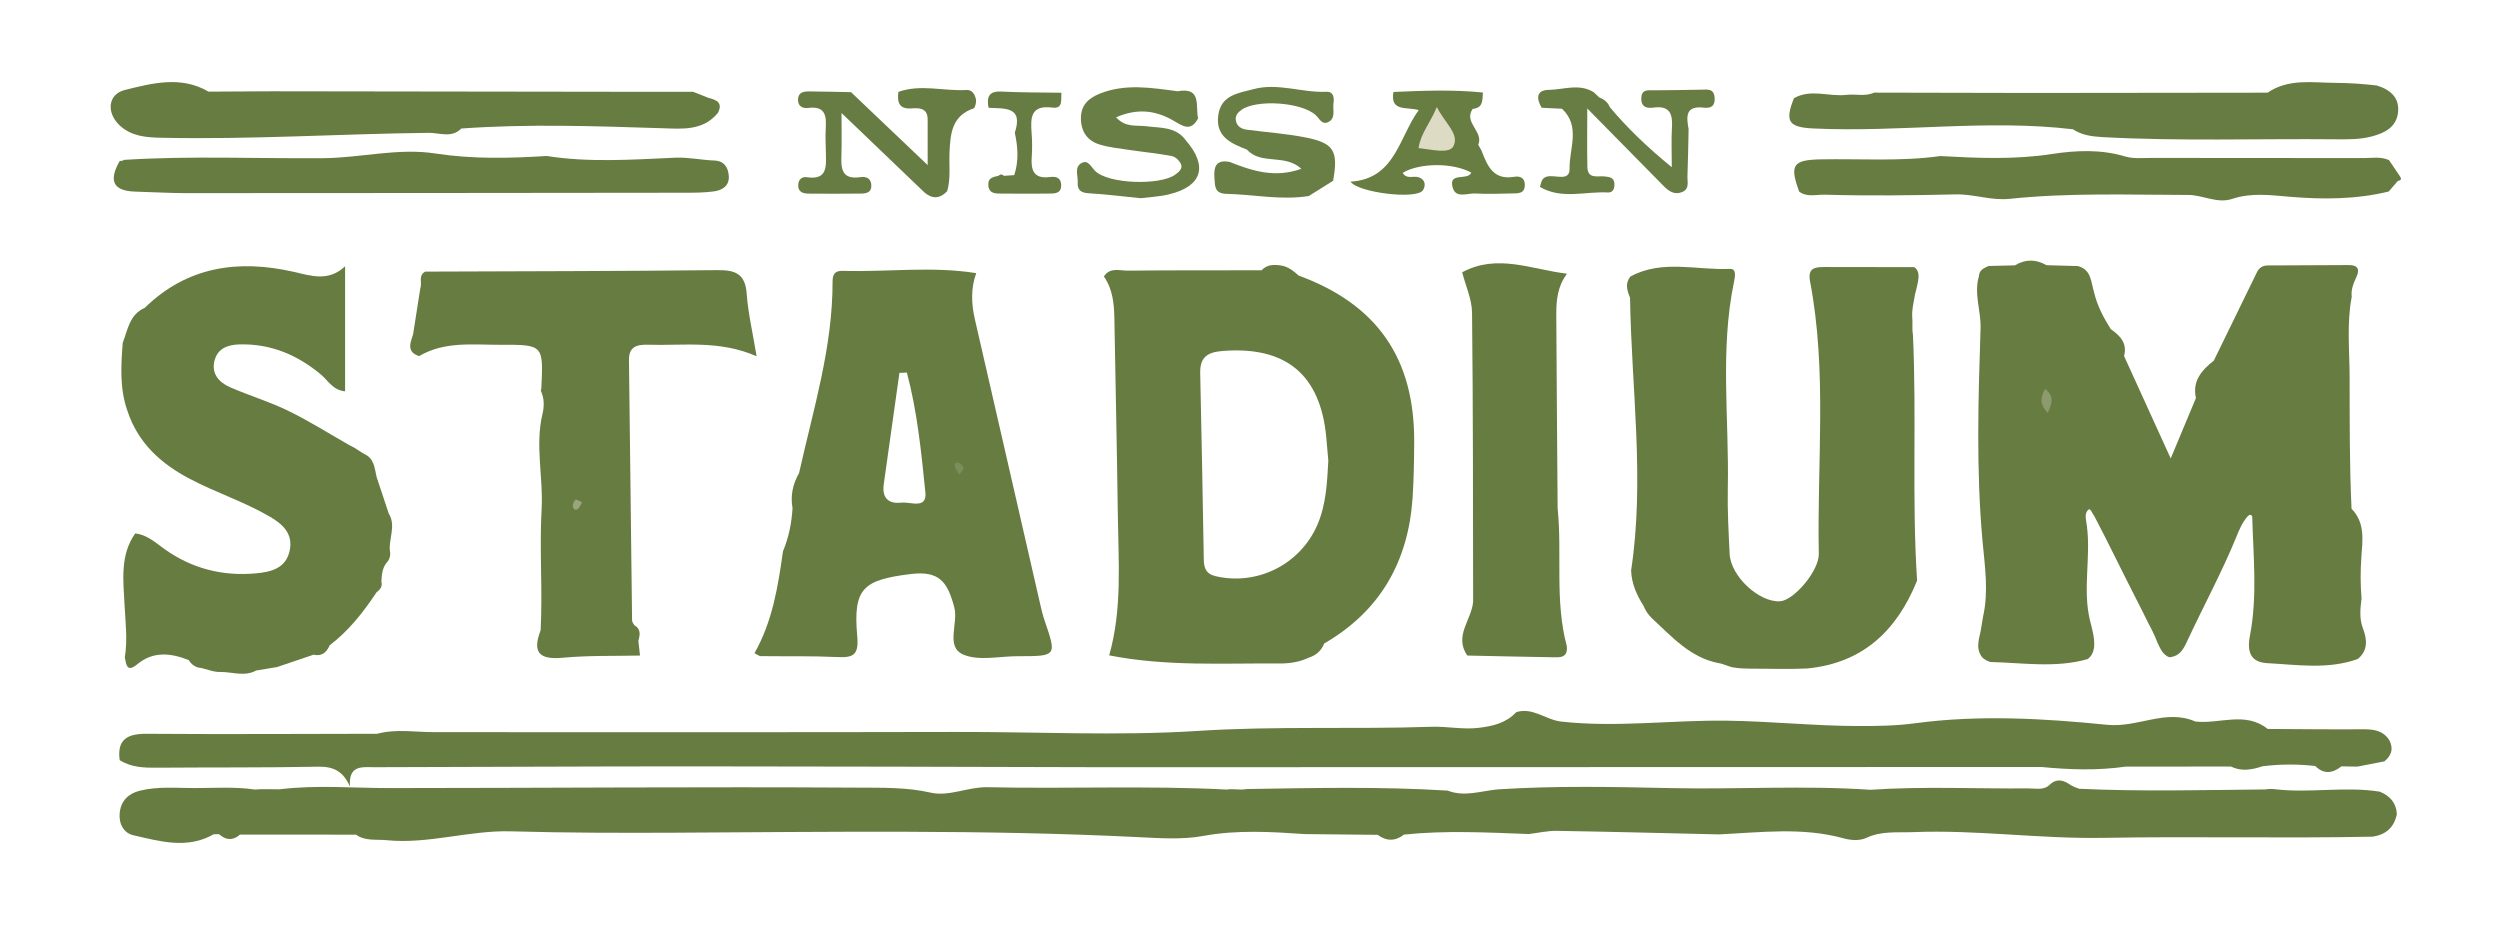<?xml version="1.0" encoding="utf-8"?>
<!-- Generator: Adobe Illustrator 16.0.0, SVG Export Plug-In . SVG Version: 6.00 Build 0)  -->
<!DOCTYPE svg PUBLIC "-//W3C//DTD SVG 1.1//EN" "http://www.w3.org/Graphics/SVG/1.1/DTD/svg11.dtd">
<svg version="1.1" id="nissan_7_" xmlns="http://www.w3.org/2000/svg" xmlns:xlink="http://www.w3.org/1999/xlink" x="0px" y="0px"
	 width="300px" height="111px" viewBox="0 0 300 111" enable-background="new 0 0 300 111" xml:space="preserve">
<g id="nissan_8_">
	<path id="nissan_5_" fill="#677C42" d="M110.92,23.081c-3.236-3.099-6.47-6.197-9.938-9.52c0,1.725,0.04,3.354-0.011,4.977
		c-0.05,1.598-0.042,3.043,2.238,2.724c0.649-0.091,1.277,0.052,1.347,0.912c0.07,0.892-0.547,1.047-1.208,1.055
		c-2.105,0.024-4.209,0.027-6.314,0.006c-0.664-0.006-1.284-0.184-1.247-1.049c0.025-0.626,0.434-1.01,1.012-0.923
		c2.551,0.382,2.33-1.342,2.305-2.943c-0.014-0.947-0.073-1.896-0.017-2.839c0.09-1.513,0.011-2.788-2.07-2.53
		c-0.674,0.084-1.272-0.164-1.256-1.01c0.018-0.861,0.668-0.976,1.318-0.972c1.682,0.01,3.364,0.059,5.045,0.091
		c2.978,2.834,5.955,5.668,9.194,8.75c0-1.98-0.001-3.716,0-5.454c0-1.384-0.954-1.423-1.945-1.348
		c-1.531,0.116-1.72-0.791-1.565-1.985c2.696-0.957,5.447-0.062,8.168-0.225c0.7-0.042,1.036,0.544,1.148,1.199
		c0.014,0.346-0.062,0.679-0.222,0.985c-2.648,0.874-2.864,2.966-2.963,5.359c-0.063,1.522,0.162,3.095-0.28,4.608
		C112.783,23.852,111.872,23.911,110.92,23.081z"/>
	<path id="nissan_4_" fill="#677D43" d="M193.177,12.855c2.075,2.474,4.382,4.707,7.437,7.213c0-1.95-0.071-3.36,0.02-4.758
		c0.104-1.638-0.264-2.667-2.211-2.397c-0.756,0.104-1.488-0.021-1.468-1.101c0.021-1.147,0.819-0.97,1.55-0.976
		c1.887-0.014,3.771-0.034,5.658-0.075c0.744-0.015,1.5-0.159,1.59,0.948c0.085,1.015-0.441,1.314-1.318,1.211
		c-2.203-0.262-2.076,1.093-1.803,2.562c-0.044,1.884-0.062,3.767-0.138,5.647c-0.026,0.683,0.278,1.543-0.634,1.916
		s-1.592-0.08-2.219-0.719c-2.856-2.916-5.729-5.819-9.168-9.31c0,2.813-0.037,4.919,0.012,7.022
		c0.033,1.521,1.271,1.026,2.113,1.139c0.532,0.072,1.051,0.105,1.123,0.802c0.061,0.586-0.142,1.154-0.75,1.119
		c-2.729-0.156-5.562,0.868-8.178-0.665c0.152-0.468,0.139-1.003,0.762-1.219c0.965-0.335,2.822,0.686,2.793-0.979
		c-0.048-2.385,1.355-5.058-0.904-7.182c-0.814-0.041-1.635-0.081-2.448-0.122c-0.64-1.085-0.67-2.123,0.851-2.146
		c1.789-0.024,3.648-0.799,5.393,0.276c0.217,0.204,0.435,0.409,0.65,0.614C192.466,11.905,192.936,12.253,193.177,12.855z"/>
	<path id="nissan_3_" fill="#677D42" d="M177.78,18.073c0.696,1.799,1.391,3.573,3.911,3.144c0.645-0.109,1.273,0.062,1.287,0.938
		c0.015,1.101-0.797,1.045-1.528,1.059c-1.464,0.021-2.935,0.095-4.396,0.005c-0.947-0.06-2.355,0.641-2.732-0.71
		c-0.541-1.926,1.789-0.783,2.236-1.787c-2.168-1.213-6.172-1.207-8.236,0.015c0.474,0.832,1.322,0.312,1.96,0.548
		c0.825,0.307,0.786,1.039,0.479,1.532c-0.741,1.173-7.782,0.306-8.694-1.015c5.356-0.342,5.767-5.251,8.178-8.592
		c-1.424-0.418-3.454,0.24-3.032-2.174c3.581-0.158,7.158-0.297,10.735,0.065c-0.057,0.876,0.054,1.854-1.229,1.968
		c-1.127,1.643,1.356,2.725,0.671,4.299C177.52,17.603,177.648,17.837,177.78,18.073z"/>
	<path id="nissan_2_" fill="#697E44" d="M159.973,21.692c-0.977,0.611-1.947,1.223-2.921,1.832
		c-3.315,0.528-6.598-0.188-9.895-0.263c-1.394-0.033-1.354-0.884-1.425-1.869c-0.1-1.374,0.172-2.276,1.827-1.961
		c2.707,1.08,5.432,1.965,8.606,0.823c-2.026-1.846-4.837-0.418-6.522-2.293c-1.916-0.748-3.811-1.564-3.449-4.15
		c0.337-2.415,2.406-2.629,4.219-3.115c2.948-0.789,5.828,0.45,8.764,0.317c0.854-0.039,0.938,0.735,0.843,1.373
		c-0.121,0.78,0.321,1.802-0.647,2.27c-0.724,0.346-1.002-0.365-1.457-0.807c-1.66-1.602-7.106-1.946-8.919-0.682
		c-0.469,0.328-0.789,0.729-0.694,1.297c0.121,0.728,0.688,1.018,1.351,1.104c2.291,0.3,4.602,0.464,6.867,0.896
		C160.08,17.145,160.623,18.067,159.973,21.692z"/>
	<path id="nissan_1_" fill="#697E44" d="M136.881,23.786c-2.079-0.207-4.153-0.473-6.237-0.594
		c-0.941-0.054-1.376-0.396-1.319-1.303c0.049-0.794-0.432-1.816,0.436-2.309c0.807-0.457,1.114,0.383,1.64,0.918
		c1.563,1.593,7.785,1.775,9.615,0.466c0.444-0.317,0.93-0.722,0.708-1.255c-0.173-0.416-0.67-0.896-1.094-0.979
		c-1.646-0.318-3.323-0.472-4.984-0.721c-1.238-0.184-2.505-0.303-3.694-0.667c-1.431-0.438-2.21-1.498-2.242-3.07
		c-0.034-1.631,0.899-2.487,2.273-3.038c3.073-1.229,6.2-0.697,9.323-0.283c2.949-0.539,2.128,1.793,2.466,3.241
		c-0.908,1.793-2.03,0.796-3.084,0.21c-2.123-1.182-4.266-1.408-6.756-0.324c1.13,1.263,2.434,0.92,3.589,1.07
		c1.722,0.221,3.592,0.025,4.792,1.71c2.678,3.093,1.938,5.505-2.038,6.466C139.171,23.594,138.013,23.64,136.881,23.786z"/>
	<path id="nissan" fill="#677C42" d="M120.466,21.099c0.413-0.028,0.827-0.057,1.24-0.084c0.568-1.688,0.437-3.389,0.072-5.089
		c1.059-3.224-1.278-2.865-3.155-2.994c-0.214-1.216-0.034-2.022,1.53-1.944c2.402,0.121,4.813,0.102,7.221,0.141
		c-0.088,0.77,0.248,1.957-1.08,1.783c-2.621-0.343-2.643,1.217-2.5,3.058c0.072,0.938,0.084,1.892,0.016,2.832
		c-0.116,1.597,0.202,2.696,2.172,2.442c0.617-0.08,1.301-0.013,1.354,0.883c0.068,1.117-0.763,1.096-1.487,1.104
		c-1.995,0.023-3.989,0.012-5.983-0.005c-0.668-0.006-1.23-0.165-1.27-1.022c-0.042-0.892,0.594-0.967,1.207-1.102
		C120.023,20.893,120.245,20.881,120.466,21.099z"/>
	<path id="stadium_5_" fill="#667C41" d="M76.801,78.665c-3.094,0.069-6.205-0.022-9.279,0.265c-2.833,0.264-3.665-0.66-2.646-3.289
		c0.254-4.854-0.154-9.734,0.118-14.55c0.216-3.821-0.805-7.623,0.105-11.422c0.209-0.873,0.234-1.881-0.206-2.78
		c0.023-0.103,0.063-0.203,0.068-0.306c0.248-5.181,0.248-5.229-4.86-5.207c-3.319,0.014-6.729-0.455-9.81,1.356
		c-1.552-0.513-1.045-1.59-0.719-2.618c0.288-1.834,0.575-3.67,0.862-5.505c0.256-0.653-0.293-1.546,0.593-2.015
		c11.686-0.047,23.373-0.053,35.058-0.178c2.137-0.022,3.345,0.422,3.518,2.826c0.171,2.369,0.729,4.711,1.19,7.51
		c-4.476-1.967-8.789-1.25-13.039-1.383c-1.327-0.041-2.297,0.229-2.278,1.842c0.127,10.419,0.241,20.838,0.374,31.258
		c0.003,0.188,0.179,0.373,0.274,0.561c0.814,0.455,0.678,1.152,0.478,1.865C76.67,77.484,76.736,78.075,76.801,78.665z"/>
	<path id="stadium_3_" fill="#667C41" d="M238.632,31.917c1.056-0.024,2.107-0.049,3.161-0.075c1.259-0.771,2.521-0.739,3.788-0.019
		c1.255,0.034,2.508,0.068,3.762,0.104c1.636,0.428,1.562,1.915,1.939,3.124c0.372,1.612,1.133,3.051,2.007,4.438
		c1.117,0.789,2.015,1.687,1.597,3.233c1.806,3.959,3.605,7.918,5.599,12.291c1.115-2.672,2.072-4.96,3.026-7.248
		c-0.454-2.056,0.695-3.343,2.146-4.489c1.729-3.541,3.457-7.083,5.184-10.625c0.256-0.523,0.7-0.793,1.258-0.798
		c3.258-0.026,6.52-0.028,9.775-0.045c1.038-0.006,1.326,0.487,0.912,1.392c-0.354,0.771-0.689,1.533-0.58,2.412
		c-0.613,3.206-0.258,6.446-0.252,9.666c0.009,5.258-0.018,10.516,0.23,15.771l-0.023-0.021c1.688,1.684,1.343,3.844,1.201,5.854
		c-0.116,1.654-0.118,3.287,0.024,4.929c-0.151,1.215-0.291,2.402,0.177,3.627c0.489,1.282,0.621,2.617-0.638,3.646
		c-3.562,1.272-7.228,0.69-10.849,0.494c-1.979-0.108-2.467-1.308-2.081-3.31c0.909-4.729,0.397-9.528,0.27-14.303
		c-0.002-0.068-0.146-0.176-0.233-0.188c-0.086-0.012-0.188,0.072-0.283,0.146c-0.676,0.752-1.049,1.646-1.406,2.548
		c-1.701,4.146-3.834,8.088-5.73,12.141c-0.481,1.024-0.899,2.158-2.312,2.256c-0.789-0.315-1.061-1.049-1.396-1.729
		c-0.354-0.941-0.815-1.834-1.289-2.726c-0.506-1.026-1.016-2.056-1.543-3.07c-1.6-3.132-3.125-6.303-4.758-9.415
		c-0.236-0.281-0.451-0.979-0.693-0.779c-0.584,0.49-0.256,1.275-0.198,1.955c0.494,3.77-0.526,7.576,0.366,11.324
		c0.269,1.061,0.581,2.106,0.507,3.219c-0.082,0.58-0.295,1.086-0.783,1.445c-3.858,1.094-7.772,0.438-11.672,0.346
		c-0.365-0.104-0.688-0.291-0.972-0.545c-0.955-1.229-0.233-2.502-0.094-3.764c0.053-0.375,0.119-0.744,0.186-1.115
		c0.693-3.035,0.212-6.104-0.062-9.095c-0.771-8.517-0.512-17.019-0.234-25.524c0.066-2.104-0.83-4.155-0.192-6.257
		C237.496,32.393,238.08,32.171,238.632,31.917z"/>
	<path id="stadium_4_" fill="#667C41" d="M195.652,33.179c3.839-2.075,7.955-0.73,11.941-0.912c0.774-0.035,0.635,0.852,0.498,1.506
		c-1.722,8.225-0.58,16.54-0.754,24.812c-0.056,2.625,0.096,5.254,0.219,7.88c0.127,2.68,3.545,5.852,6.059,5.688
		c1.646-0.107,4.683-3.644,4.642-5.703c-0.223-10.898,1.021-21.851-1.051-32.686c-0.312-1.648,0.628-1.725,1.784-1.721
		c3.57,0.008,7.146,0.01,10.721,0.015c0.405,0.274,0.52,0.683,0.523,1.142c-0.047,0.74-0.277,1.443-0.438,2.161
		c-0.146,0.905-0.396,1.793-0.324,2.726c0.065,0.69-0.043,1.382,0.08,2.068c0.459,9.838-0.143,19.688,0.498,29.518
		c-2.42,5.99-6.507,9.906-13.207,10.546c-2.269,0.112-4.535,0.011-6.803,0.021c-0.67-0.015-1.343-0.021-2.005-0.142
		c-0.636-0.1-1.196-0.44-1.835-0.531c-3.374-0.666-5.54-3.133-7.904-5.311c-0.479-0.443-0.836-0.971-1.082-1.57
		c-0.816-1.301-1.429-2.668-1.48-4.231c1.656-10.923,0.035-21.826-0.129-32.733C195.25,34.864,194.979,34.012,195.652,33.179z"/>
	<path fill="#667C41" d="M117.147,32.778c-0.67,1.842-0.588,3.689-0.154,5.574c2.614,11.341,5.202,22.689,7.804,34.033
		c0.163,0.717,0.332,1.434,0.569,2.124c1.449,4.233,1.458,4.235-3.238,4.235c-2.202,0-4.675,0.604-6.534-0.197
		c-2.177-0.939-0.559-3.721-1.083-5.68c-0.808-3.021-1.771-4.416-5.257-3.979c-5.636,0.704-6.91,1.666-6.386,7.438
		c0.214,2.361-0.523,2.605-2.459,2.519c-3.039-0.144-6.088-0.071-9.133-0.11c-0.182-0.002-0.36-0.17-0.739-0.36
		c2.154-3.776,2.825-7.983,3.419-12.215c0.697-1.66,1.041-3.396,1.148-5.188c-0.278-1.504,0.04-2.896,0.786-4.211
		c1.696-7.604,4.043-15.104,4.019-23c-0.003-1.083,0.495-1.278,1.286-1.256C106.512,32.655,111.843,31.923,117.147,32.778z
		 M107.931,44.743c-0.625,4.448-1.246,8.897-1.878,13.346c-0.236,1.66,0.55,2.406,2.128,2.228c1.067-0.123,3.074,0.832,2.864-1.234
		c-0.491-4.817-0.968-9.674-2.219-14.373C108.528,44.721,108.229,44.731,107.931,44.743z"/>
	<path id="stadium_1_" fill="#667C41" d="M37.632,78.562c-1.465,0.496-2.93,0.992-4.396,1.488c-0.833,0.139-1.667,0.273-2.501,0.412
		c-1.384,0.766-2.824,0.172-4.24,0.174c-0.969,0.051-1.83-0.445-2.772-0.543c-0.46-0.166-0.829-0.445-1.069-0.88
		c-2.146-0.854-4.255-1.101-6.188,0.503c-1.23,1.021-1.312,0.051-1.489-0.805c0.351-2.174,0.067-4.322-0.042-6.502
		c-0.142-2.797-0.531-5.819,1.288-8.396c1.435,0.146,2.447,1.117,3.546,1.896c3.307,2.342,6.972,3.262,10.989,2.89
		c1.88-0.175,3.6-0.65,4.021-2.802c0.385-1.967-0.861-3.103-2.395-3.996c-3.083-1.801-6.499-2.896-9.648-4.56
		c-3.45-1.819-6.176-4.29-7.437-8.116c-0.95-2.676-0.786-5.427-0.572-8.183c0.606-1.571,0.812-3.401,2.643-4.202
		c5.081-4.965,11.205-5.826,17.815-4.332c2.168,0.491,4.21,1.227,6.226-0.65c0,5.182,0,10.052,0,15.006
		c-1.488-0.158-2.043-1.301-2.884-2.006c-2.847-2.387-6.047-3.729-9.808-3.629c-1.383,0.037-2.56,0.475-2.957,1.866
		c-0.451,1.583,0.473,2.669,1.818,3.261c2.304,1.01,4.74,1.733,6.996,2.834c2.538,1.237,4.937,2.758,7.397,4.154
		c0.625,0.268,1.149,0.707,1.74,1.034c1.213,0.542,1.237,1.72,1.484,2.772c0.483,1.455,0.966,2.91,1.449,4.365
		c0.958,1.533-0.105,3.141,0.171,4.693c0.035,0.366-0.05,0.705-0.251,1.014c-0.68,0.697-0.765,1.588-0.797,2.494
		c0.145,0.574-0.154,0.94-0.577,1.25c-1.58,2.385-3.332,4.617-5.628,6.365C39.192,78.275,38.631,78.794,37.632,78.562z"/>
	<path fill="#667C41" d="M133.103,78.641c1.572-5.531,1.11-11.191,1.037-16.824c-0.103-7.854-0.278-15.705-0.414-23.558
		c-0.032-1.792-0.188-3.549-1.258-5.082c0.73-1.139,1.89-0.692,2.869-0.701c5.351-0.05,10.704-0.035,16.054-0.042
		c0.649-0.709,1.479-0.698,2.334-0.576c0.857,0.138,1.502,0.658,2.123,1.213c9.443,3.472,13.938,9.972,13.856,20.095
		c-0.017,2.201-0.047,4.404-0.196,6.598c-0.521,7.635-3.887,13.564-10.601,17.453c-0.345,0.867-0.976,1.426-1.858,1.705
		c-1.021,0.48-2.102,0.676-3.224,0.695C146.905,79.562,139.962,80.007,133.103,78.641z M159.152,52.464
		c-0.709-7.547-4.877-10.956-12.478-10.344c-1.789,0.145-2.694,0.754-2.649,2.662c0.176,7.445,0.292,14.895,0.43,22.342
		c0.018,1.021,0.243,1.752,1.463,2.028c4.988,1.144,10.113-1.436,12.163-6.163c1.072-2.474,1.169-5.087,1.318-7.703
		C159.316,54.345,159.241,53.403,159.152,52.464z"/>
	<path id="stadium_9_" fill="#7A8D5A" d="M115.119,56.939c-0.237-0.391-0.446-0.629-0.533-0.903
		c-0.124-0.392,0.129-0.636,0.483-0.502c0.245,0.092,0.515,0.402,0.557,0.651C115.658,56.374,115.347,56.622,115.119,56.939z"/>
	<path id="stadium_10_" fill="#9AA57B" d="M69.851,60.275c-0.216,0.354-0.31,0.679-0.522,0.813
		c-0.325,0.208-0.597-0.052-0.596-0.371c0.002-0.261,0.146-0.587,0.338-0.754C69.158,59.891,69.521,60.136,69.851,60.275z"/>
	<path id="stadium_11_" fill="#879667" d="M183.025,60.301c-0.932,0.799-1.774,0.942-2.082,0.239
		c-0.35-0.795,0.472-0.569,0.921-0.506C182.143,60.075,182.413,60.159,183.025,60.301z"/>
	<path id="stadium_12_" fill="#9CA67D" d="M181.723,55.886c-1.322,1.13-1.49-0.409-1.593-0.907
		c-0.188-0.946,0.581-0.325,0.961-0.335C181.646,54.883,181.415,55.52,181.723,55.886z"/>
	<path id="bottombar_1_" fill="#667C41" d="M26.289,100.1c-0.212,0.002-0.425,0.004-0.636,0.006c-3.192,1.83-6.462,0.846-9.66,0.123
		c-1.164-0.264-1.784-1.433-1.623-2.748c0.175-1.418,1.058-2.258,2.393-2.592c2.167-0.543,4.385-0.322,6.582-0.322
		c2.409,0,4.825-0.174,7.228,0.176c0.995-0.08,1.99-0.021,2.985-0.026c4.395-0.546,8.81-0.147,13.207-0.147
		c18.719-0.008,37.438-0.17,56.157-0.053c2.929,0.021,5.836-0.067,8.777,0.603c2.192,0.496,4.473-0.707,6.819-0.656
		c9.564,0.216,19.137-0.213,28.698,0.283c0.785-0.136,1.577,0.104,2.359-0.062c8.05-0.127,16.099-0.313,24.142,0.188
		c2.025,0.793,4.021,0.031,6.026-0.148c6.929-0.447,13.865-0.303,20.79-0.152c7.968,0.173,15.938-0.346,23.897,0.201
		c6.33-0.427,12.67-0.117,19.006-0.164c0.934-0.008,1.865,0.276,2.613-0.522c0.868-0.74,1.674-0.418,2.467,0.142
		c0.317,0.168,0.646,0.313,0.992,0.422c7.443,0.348,14.891,0.151,22.334,0.08c0.379-0.066,0.758-0.066,1.139-0.027
		c4.188,0.504,8.406-0.373,12.595,0.295c1.192,0.496,1.97,1.316,2.047,2.672c-0.31,1.6-1.295,2.479-2.884,2.729
		c-10.788,0.219-21.581-0.051-32.368,0.143c-7.621,0.133-15.19-0.994-22.812-0.688c-1.873,0.074-3.752-0.164-5.56,0.674
		c-0.849,0.396-1.878,0.318-2.796,0.063c-4.944-1.36-9.946-0.696-14.938-0.465c-6.473-0.147-12.939-0.32-19.41-0.424
		c-1.133-0.021-2.268,0.245-3.401,0.381c-4.994-0.185-9.986-0.455-14.976,0.067c-1.047,0.816-2.102,0.806-3.158,0.028
		c-2.904-0.028-5.811-0.06-8.715-0.089c-4.07-0.271-8.124-0.529-12.196,0.219c-2.583,0.473-5.249,0.271-7.863,0.144
		c-18.494-0.914-37.001-0.621-55.5-0.529c-6.576,0.033-13.156,0.021-19.719-0.164c-5.058-0.141-9.914,1.568-14.955,1.062
		c-1.242-0.125-2.539,0.138-3.654-0.664c-4.638-0.002-9.277-0.006-13.915-0.008C27.952,100.898,27.115,100.844,26.289,100.1z"/>
	<path id="bottombar" fill="#667C41" d="M282.875,91.995c-0.634-0.011-1.268-0.021-1.898-0.033
		c-1.062,0.832-2.112,0.996-3.147-0.043c-2.11-0.237-4.222-0.233-6.33,0.033c-1.261,0.418-2.522,0.657-3.792,0.032
		c-4.213,0.005-8.424,0.007-12.636,0.011c-3.372,0.487-6.749,0.371-10.125,0.043c-8.847,0.002-17.692,0.006-26.538,0.008
		c-21.696,0.006-43.393,0.011-65.088,0.015c-7.376,0-14.751,0.002-22.127,0.002c-15.896-0.035-31.792-0.097-47.688-0.097
		c-12.848-0.004-25.694,0.074-38.541,0.099c-1.518,0.002-3.158-0.306-2.974,2.334c-0.801-1.873-2-2.426-3.802-2.396
		c-6.421,0.125-12.844,0.07-19.267,0.121c-1.596,0.015-3.154-0.015-4.555-0.906l-0.001,0.048c-0.355-2.562,0.919-3.229,3.285-3.211
		c9.205,0.071,18.411,0.01,27.616-0.002c2.278-0.611,4.588-0.191,6.881-0.193c20.822-0.014,41.643,0.031,62.464-0.025
		c9.716-0.029,19.464,0.496,29.138-0.125c9.354-0.602,18.685-0.178,28.017-0.496c1.895-0.064,3.75,0.354,5.658,0.129
		c1.729-0.205,3.299-0.574,4.523-1.881c1.984-0.629,3.521,0.922,5.41,1.129c6.639,0.734,13.224-0.193,19.828-0.109
		c5.26,0.068,10.494,0.627,15.762,0.642c2.318,0.006,4.592-0.022,6.902-0.336c7.659-1.026,15.422-0.574,22.993,0.188
		c3.714,0.373,7.056-1.945,10.587-0.396c2.896,0.345,5.987-1.263,8.695,0.894c3.764,0.02,7.523,0.065,11.283,0.041
		c1.312-0.013,2.511,0.078,3.306,1.301c0.536,1.02,0.267,1.852-0.586,2.551C285.044,91.568,283.959,91.782,282.875,91.995z"/>
	<path id="topbar_2_" fill="#677C42" d="M243.664,11.155c9.482-0.01,18.966-0.021,28.447-0.033c2.519-1.727,5.389-1.193,8.146-1.179
		c1.646,0.009,3.31,0.122,4.957,0.316c1.685,0.517,2.825,1.528,2.525,3.407c-0.271,1.668-1.65,2.314-3.124,2.705
		c-1.432,0.381-2.904,0.357-4.368,0.344c-9.31-0.092-18.619,0.248-27.927-0.26c-1.288-0.071-2.483-0.228-3.57-0.942
		c-10.381-1.229-20.77,0.396-31.15-0.097c-2.983-0.142-3.44-0.832-2.326-3.633c2.028-1.156,4.196-0.154,6.289-0.399
		c1.104-0.13,2.254,0.226,3.33-0.269C231.146,11.131,237.406,11.143,243.664,11.155z"/>
	<path id="topbar_3_" fill="#667C41" d="M86.158,13.534c-1.782,2.188-4.282,1.93-6.665,1.854c-8.047-0.252-16.09-0.542-24.135,0.034
		c-1.157,1.183-2.65,0.502-3.913,0.518c-10.691,0.123-21.373,0.82-32.069,0.592c-1.803-0.037-3.601-0.164-5.015-1.483
		c-1.609-1.505-1.44-3.743,0.631-4.255c3.28-0.811,6.731-1.728,10.028,0.201c2.527-0.013,5.056-0.027,7.583-0.041
		c15.18,0.021,30.359,0.045,45.539,0.064c1.673,0.002,3.347-0.004,5.02-0.007c0.623,0.245,1.246,0.489,1.87,0.735
		C85.974,11.986,86.77,12.316,86.158,13.534z"/>
	<path id="topbar_1_" fill="#667C41" d="M287.747,21.706c-0.368,0.426-0.736,0.853-1.104,1.277c-3.938,0.96-7.94,0.963-11.939,0.624
		c-2.303-0.196-4.569-0.499-6.839,0.259c-1.8,0.603-3.503-0.471-5.271-0.472c-7.138-0.008-14.291-0.286-21.399,0.464
		c-2.271,0.24-4.321-0.584-6.539-0.531c-5.229,0.123-10.469,0.182-15.7,0.037c-1.021-0.029-2.108,0.336-3.054-0.373
		c-1.178-3.211-0.764-3.809,2.64-3.869c4.763-0.088,9.536,0.273,14.283-0.394c4.479,0.244,8.921,0.447,13.419-0.248
		c2.839-0.438,5.85-0.577,8.729,0.284c1.031,0.311,2.08,0.188,3.121,0.189c8.495,0.014,16.99,0,25.485,0.019
		c1.035,0.002,2.103-0.215,3.104,0.245c0.438,0.646,0.873,1.293,1.311,1.939C288.214,21.476,288.134,21.659,287.747,21.706z"/>
	<path id="topbar" fill="#667C41" d="M14.37,19.312c0.194,0.015,0.375-0.028,0.542-0.13c7.962-0.5,15.932-0.137,23.897-0.2
		c4.491-0.036,8.94-1.256,13.439-0.563c4.447,0.685,8.891,0.58,13.349,0.299c5.13,0.808,10.287,0.433,15.424,0.206
		c1.612-0.07,3.127,0.282,4.692,0.338c1.202,0.044,1.665,0.833,1.741,1.847c0.089,1.178-0.76,1.713-1.754,1.854
		c-1.139,0.16-2.306,0.164-3.461,0.166c-19.991,0.024-39.981,0.045-59.972,0.048c-1.999,0-3.997-0.132-5.995-0.181
		C13.381,22.925,13.098,21.523,14.37,19.312z"/>
	<path id="stadium_13_" fill="#8D9A6C" d="M245.72,49.542c-1.006-1.063-0.858-1.873-0.307-2.877
		C246.445,47.469,246.339,48.315,245.72,49.542z"/>
	<path id="stadium_8_" fill="#667C41" d="M187.968,32.956c-1.055,1.429-1.221,3.093-1.213,4.778
		c0.039,7.755,0.104,15.507,0.162,23.261c0.556,5.491-0.362,11.082,1.094,16.519c0.179,1.528-0.928,1.368-1.851,1.354
		c-3.36-0.051-6.725-0.133-10.085-0.203l0.006,0.006c-1.64-2.357,0.526-4.307,0.696-6.469c-0.022-11.557-0.002-23.113-0.131-34.666
		c-0.018-1.625-0.771-3.242-1.184-4.862c4.211-2.276,8.366-0.326,12.543,0.163L187.968,32.956z"/>
	<path id="nissan_6_" fill="#DEDBC4" d="M170.223,17.773c0.268-1.787,1.402-3.001,2.2-4.93c0.937,1.907,2.75,3.241,1.985,4.702
		C173.91,18.507,171.771,17.929,170.223,17.773z"/>
</g>
</svg>
